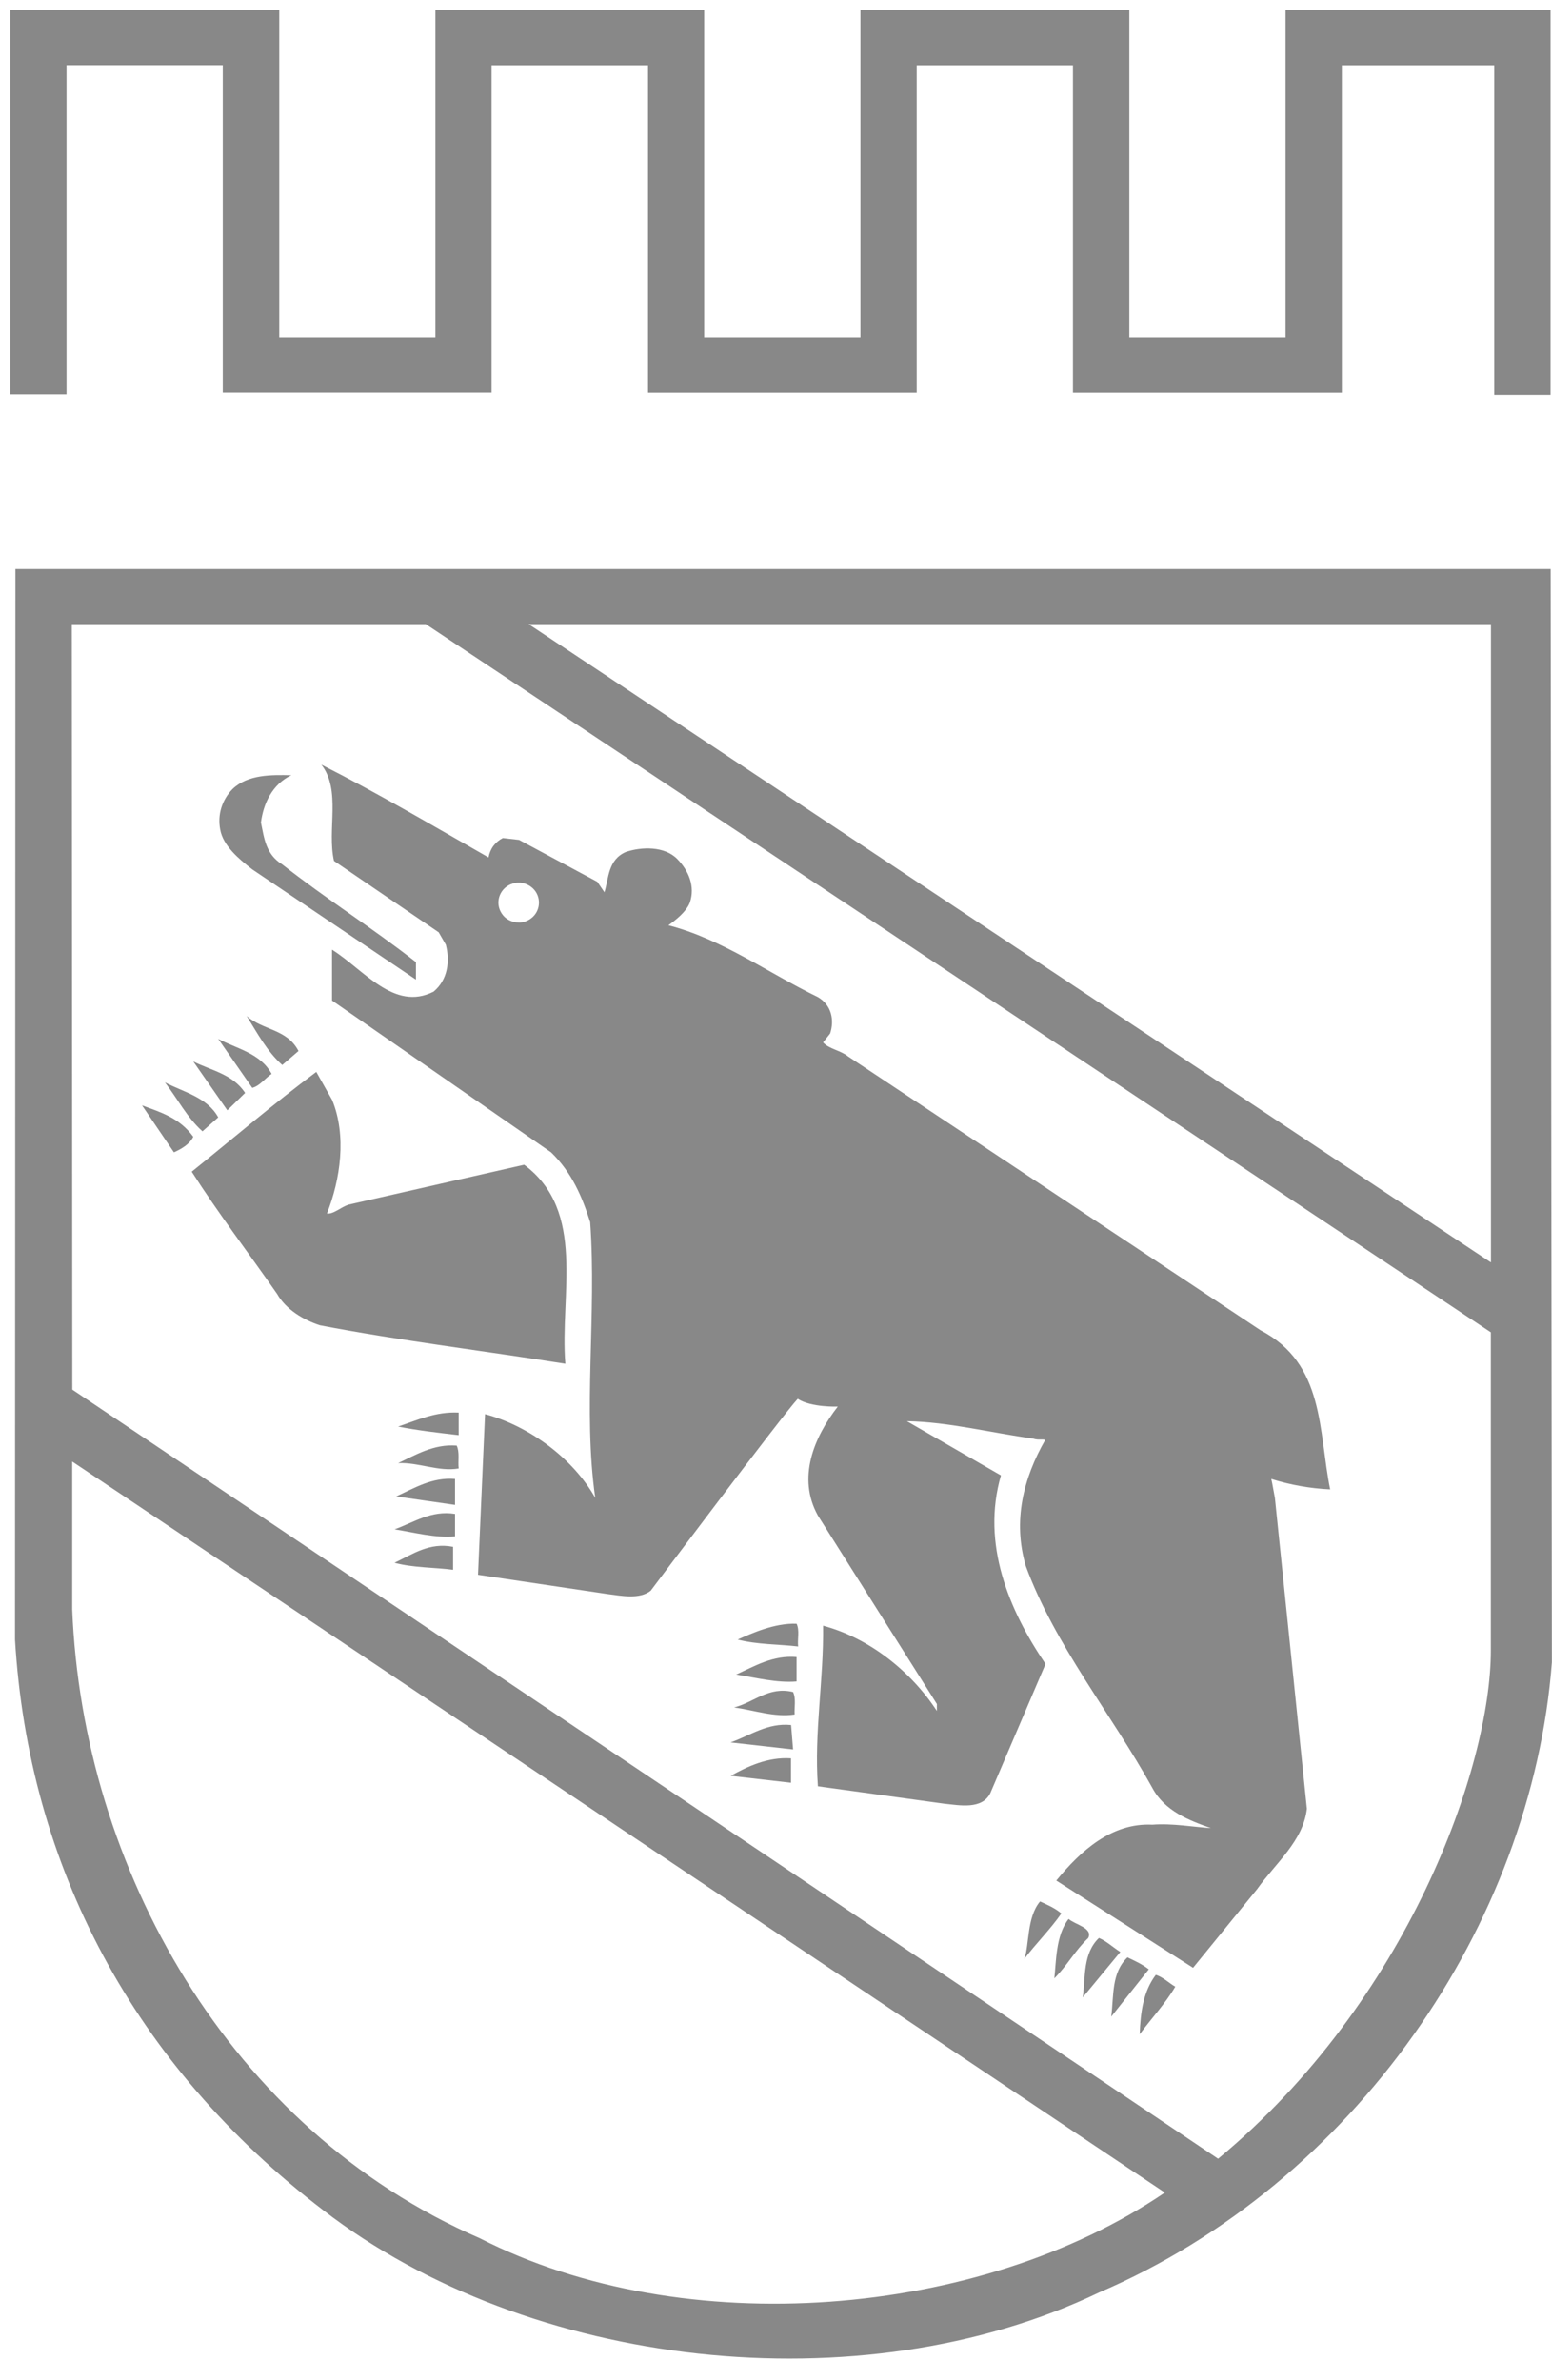 <svg width="15" height="23" viewBox="0 0 15 23" fill="none" xmlns="http://www.w3.org/2000/svg">
<path fill-rule="evenodd" clip-rule="evenodd" d="M4.115 6.031H0.694L0.699 13.428L11.773 20.86C13.607 19.342 14.409 17.073 14.409 15.948V12.874L4.115 6.031ZM14.999 16.064C14.804 18.603 13.085 21.099 10.621 22.153C8.313 23.256 5.109 22.889 3.125 21.358C1.291 19.957 0.275 18.029 0.145 15.843L0.149 5.499H14.987L14.999 16.064ZM5.109 6.031L14.41 12.199V6.031H5.109ZM0.698 14.123V15.551C0.797 18.048 2.214 20.578 4.637 21.628C6.612 22.637 9.471 22.402 11.258 21.187L0.698 14.123H0.698Z" fill="#888888"/>
<path fill-rule="evenodd" clip-rule="evenodd" d="M5.013 8.915C5.065 8.915 5.115 8.894 5.152 8.858C5.189 8.822 5.209 8.773 5.209 8.722C5.209 8.671 5.189 8.622 5.152 8.586C5.115 8.55 5.065 8.529 5.013 8.529C4.961 8.529 4.911 8.55 4.874 8.586C4.838 8.622 4.817 8.671 4.817 8.722C4.817 8.773 4.838 8.821 4.874 8.858C4.911 8.894 4.961 8.914 5.013 8.914V8.915ZM4.722 8.285C4.729 8.246 4.744 8.208 4.768 8.175C4.792 8.143 4.824 8.116 4.86 8.098L5.017 8.116L5.773 8.521L5.842 8.622C5.884 8.484 5.876 8.308 6.048 8.233C6.202 8.181 6.423 8.176 6.545 8.3C6.656 8.412 6.721 8.566 6.667 8.723C6.633 8.81 6.533 8.889 6.46 8.941C6.981 9.076 7.424 9.402 7.905 9.635C8.039 9.713 8.065 9.86 8.023 9.987L7.955 10.073C8.012 10.137 8.123 10.149 8.196 10.208L12.184 12.855C12.806 13.177 12.742 13.834 12.856 14.392C12.663 14.383 12.471 14.349 12.287 14.291C12.301 14.353 12.31 14.415 12.322 14.475L12.631 17.478C12.596 17.789 12.329 18.003 12.15 18.255L11.531 19.015L10.209 18.172C10.442 17.887 10.744 17.612 11.137 17.632C11.336 17.617 11.535 17.655 11.703 17.665C11.493 17.591 11.256 17.5 11.137 17.276C10.74 16.559 10.197 15.899 9.915 15.135C9.785 14.696 9.892 14.282 10.102 13.914C10.068 13.903 10.039 13.919 9.983 13.901C9.575 13.845 9.17 13.74 8.765 13.733L9.674 14.257C9.483 14.918 9.75 15.558 10.105 16.079L9.571 17.328C9.49 17.489 9.273 17.444 9.124 17.429L7.905 17.261C7.867 16.743 7.962 16.237 7.955 15.709C8.391 15.825 8.798 16.14 9.055 16.533V16.466L7.905 14.645C7.702 14.28 7.867 13.888 8.097 13.592C8.097 13.592 7.839 13.602 7.71 13.517C7.575 13.659 6.289 15.371 6.289 15.371C6.182 15.457 6.003 15.42 5.876 15.404L4.62 15.217L4.688 13.665C5.111 13.777 5.539 14.092 5.753 14.474C5.632 13.632 5.768 12.698 5.704 11.809C5.627 11.566 5.527 11.329 5.326 11.135L3.209 9.668V9.177C3.515 9.368 3.809 9.777 4.191 9.582C4.325 9.47 4.351 9.294 4.309 9.129L4.24 9.009L3.228 8.319C3.159 8.019 3.3 7.636 3.106 7.389C3.652 7.665 4.187 7.981 4.721 8.285H4.722ZM2.247 7.625C2.197 7.676 2.16 7.738 2.139 7.806C2.118 7.874 2.115 7.945 2.128 8.015C2.155 8.172 2.308 8.3 2.438 8.401L4.02 9.466V9.297C3.595 8.964 3.153 8.687 2.728 8.353C2.568 8.255 2.553 8.098 2.522 7.948C2.545 7.768 2.629 7.58 2.816 7.491C2.625 7.487 2.396 7.482 2.247 7.625ZM2.384 9.818C2.487 9.984 2.583 10.163 2.728 10.291L2.885 10.156C2.774 9.942 2.542 9.957 2.384 9.818ZM2.109 10.039L2.438 10.512C2.511 10.493 2.559 10.422 2.625 10.377C2.518 10.178 2.289 10.134 2.109 10.039ZM1.868 10.257L2.197 10.729L2.369 10.561C2.251 10.38 2.041 10.344 1.868 10.257ZM3.057 10.358C2.648 10.662 2.251 11.003 1.853 11.322C2.109 11.723 2.404 12.109 2.678 12.503C2.763 12.653 2.932 12.754 3.091 12.806C3.871 12.956 4.692 13.055 5.464 13.178C5.41 12.51 5.67 11.704 5.066 11.255L3.367 11.641C3.293 11.666 3.221 11.735 3.16 11.726C3.29 11.397 3.352 10.973 3.21 10.629L3.057 10.358ZM1.594 10.459C1.716 10.617 1.808 10.8 1.957 10.932L2.109 10.797C2.002 10.602 1.773 10.553 1.594 10.459ZM1.372 10.68L1.681 11.135C1.75 11.104 1.831 11.059 1.868 10.985C1.735 10.801 1.552 10.748 1.372 10.681V10.68ZM4.433 13.65C4.211 13.639 4.035 13.722 3.848 13.785C4.035 13.822 4.234 13.845 4.433 13.868V13.65ZM3.848 14.138C4.05 14.13 4.237 14.223 4.433 14.19C4.425 14.115 4.444 14.033 4.414 13.969C4.192 13.951 4.012 14.062 3.848 14.138ZM4.398 14.291C4.177 14.273 4.008 14.378 3.829 14.46L4.398 14.542V14.291ZM4.398 14.629C4.165 14.592 4 14.712 3.813 14.778C4.004 14.808 4.207 14.864 4.398 14.846V14.628V14.629ZM4.379 14.947C4.149 14.902 3.989 15.018 3.813 15.101C3.989 15.15 4.211 15.146 4.379 15.169V14.948V14.947ZM7.13 15.843C7.313 15.892 7.542 15.889 7.714 15.91C7.706 15.837 7.73 15.754 7.699 15.69C7.485 15.682 7.263 15.784 7.13 15.843ZM7.699 16.012C7.47 15.993 7.298 16.098 7.115 16.181C7.305 16.211 7.508 16.264 7.699 16.248V16.012ZM7.095 16.499C7.29 16.526 7.485 16.597 7.68 16.567C7.676 16.496 7.695 16.414 7.665 16.35C7.428 16.293 7.286 16.451 7.095 16.499ZM7.645 16.669C7.417 16.646 7.252 16.77 7.061 16.837L7.665 16.905L7.646 16.669H7.645ZM7.645 16.991C7.42 16.976 7.225 17.07 7.061 17.16L7.645 17.227V16.991ZM10.052 18.374C9.922 18.528 9.949 18.797 9.9 18.929C10.01 18.783 10.151 18.644 10.258 18.49C10.197 18.438 10.125 18.407 10.052 18.374ZM10.328 18.543C10.202 18.701 10.208 18.966 10.19 19.117C10.316 18.992 10.388 18.85 10.518 18.727C10.565 18.629 10.392 18.599 10.328 18.543ZM10.621 18.727C10.465 18.877 10.492 19.102 10.465 19.301L10.828 18.862C10.755 18.816 10.694 18.757 10.622 18.727H10.621ZM10.897 18.914C10.74 19.064 10.766 19.285 10.74 19.487L11.103 19.03C11.037 18.978 10.965 18.947 10.897 18.914ZM11.171 19.083C11.049 19.244 11.023 19.446 11.015 19.657C11.13 19.503 11.263 19.36 11.359 19.198C11.298 19.162 11.241 19.105 11.171 19.083ZM14.715 0.097H12.425V3.261H10.915V0.097H8.316V3.261H6.806V0.097H4.208V3.261H2.699V0.097H0.099V3.812H0.643V0.63H2.153V3.795H4.751V0.631H6.263V3.796H8.86V0.631H10.37V3.796H12.969V0.631H14.442V3.817H14.986V0.097H14.714" fill="#888888"/>
</svg>
